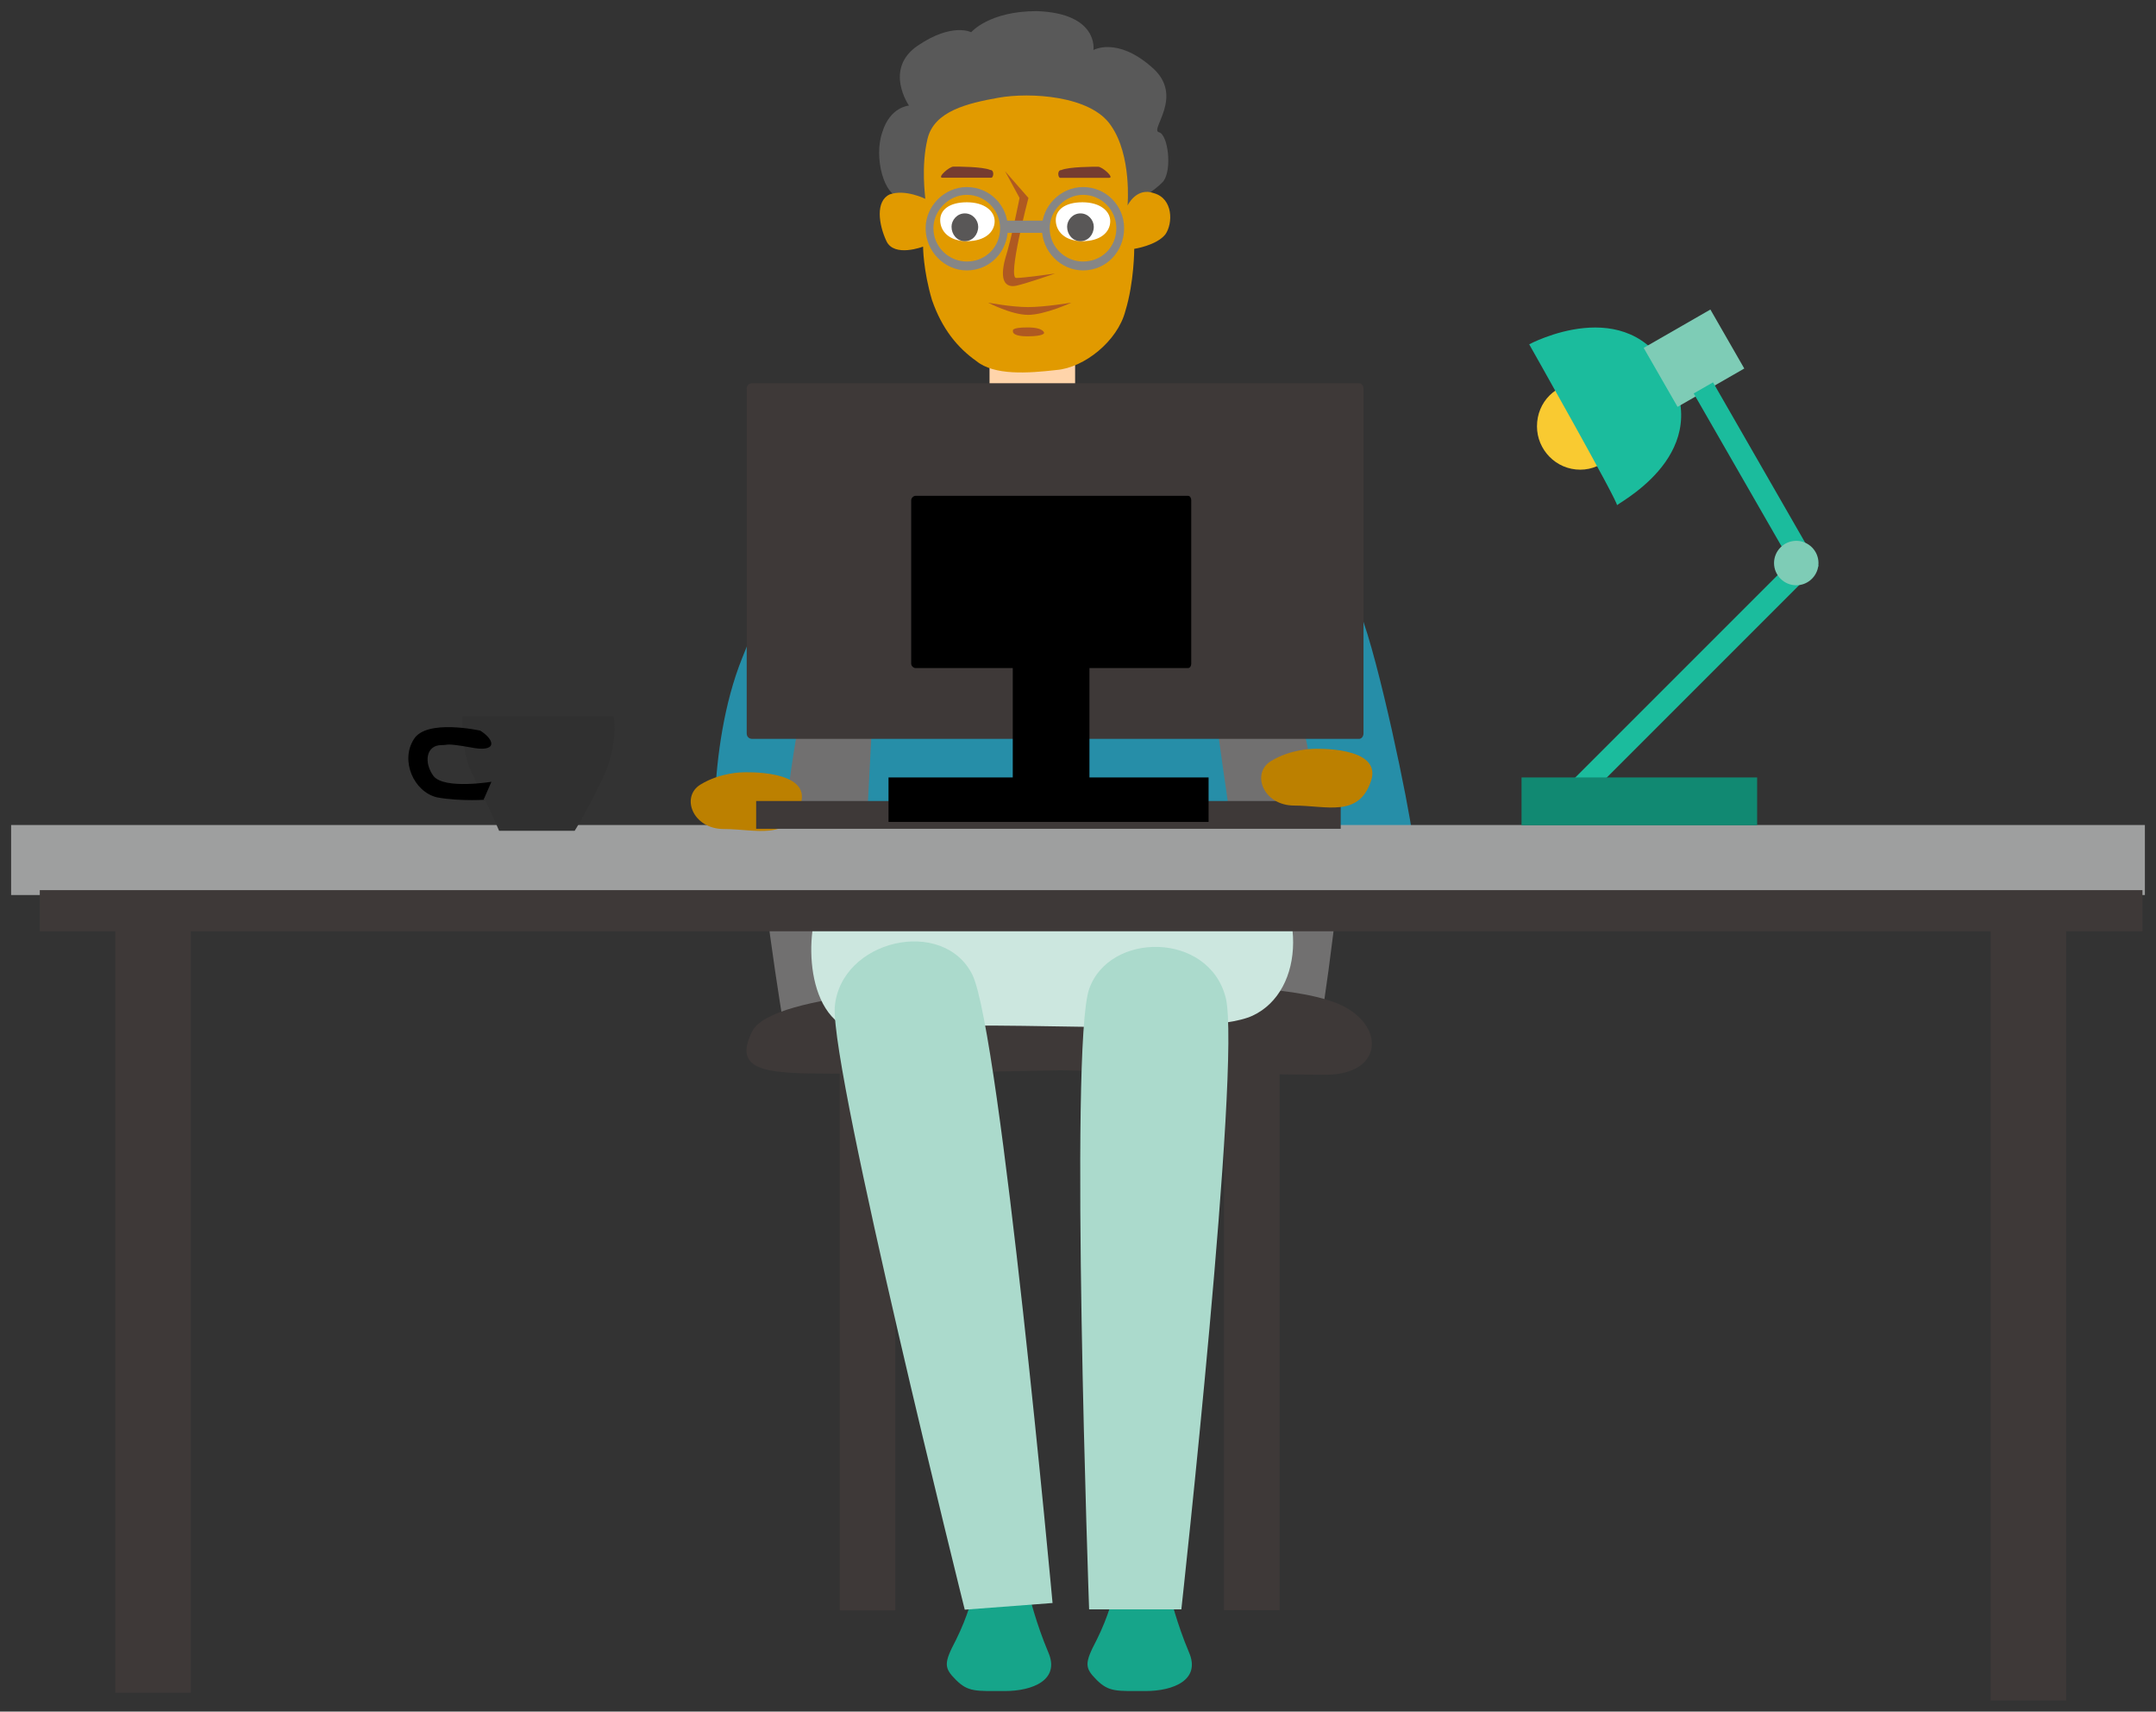 <svg viewBox="0 0 194 154" xmlns="http://www.w3.org/2000/svg" height="154" xmlns:xlink="http://www.w3.org/1999/xlink" width="194">
    <rect x="0" y="0" width="194" height="154" fill="#333333" stroke="none"/>
    <defs/>
    <g transform="translate(1,1)">
        <path transform="translate(78.09,-0)" id="shape1" d="M6.8,10.1L18.8,8.7C18.8,8.7,21.2,12.4,21.2,14.9C21.2,17.3,21.2,18.8,21.2,18.8L23.1,17.1C23.1,17.1,24.7,16.3,25.6,15.3C26.4,14.2,26,11.1,25.2,10.9C24.3,10.7,27.6,7.6,24.5,5C21.4,2.3,19.3,3.5,19.3,3.5C19.3,3.5,19.8,.2,14.2,0C9.9,0,8.3,1.9,8.3,1.9C8.3,1.9,6.6,1,3.5,3.1C.4,5.2,2.7,8.5,2.7,8.5C2.7,8.5,1,8.6,.3,10.9C-0.5,13.2,.5,16.7,1.9,16.7C3.4,16.7,4.6,18.8,4.6,18.8C4.6,18.8,5.1,16.8,4.7,14.1C4.3,11.4,6.8,10.1,6.8,10.1z" fill="#595959"/>
        <path transform="translate(66.52,45.02)" id="shape2" d="M3.6,49.8C3.6,49.8,-2.9,14.5,1.6,6.5C6.2,-1.5,44.8,-2.6,51,5.9C57.2,14.3,50.7,49.8,50.7,49.8L3.6,49.8z" fill="#717070"/>
        <path transform="translate(88.04,28.48)" id="shape3" d="M0,0L0,5.9L7.7,5.9L7.7,0L0,0z" fill="#ffd4aa"/>
        <path transform="translate(78.16,7.59)" id="shape4" d="M4.1,9.3C4.1,9.3,2.3,8.4,.9,8.9C-0.4,9.5,-0.1,11.6,.6,13.1C1.3,14.6,3.9,13.6,3.9,13.6C3.9,13.6,3.9,15.7,4.7,18.4C5.6,21,7,22.7,8.7,23.9C10.3,25.2,13.3,25,15.9,24.7C18.4,24.5,21.4,22.1,22.1,19.4C22.9,16.8,22.9,13.8,22.9,13.8C22.9,13.8,24.9,13.5,25.7,12.5C26.4,11.5,26.4,9.3,24.7,8.8C23.1,8.2,22.3,9.9,22.3,9.9C22.3,9.9,22.7,5.4,20.8,2.7C19,0,13.5,-0.3,10.7,.2C7.9,.7,4.9,1.4,4.3,3.9C3.7,6.4,4.1,9.1,4.1,9.3z" fill="#e19a00"/>
        <path transform="translate(63.28,34.81)" id="shape5" d="M20.5,0C20.5,0,24.3,5.2,29,4.9C33.7,4.7,35.3,.2,35.3,.2C35.3,.2,41.6,1.9,46.8,4.2C51.9,6.6,56.5,15.1,58.1,19.3C59.8,23.6,62.5,36.7,62.8,39.3C62.9,41.8,55.1,40.2,55.1,40.2C55.1,40.2,52,23.1,50.4,20C48.8,17,43.1,12.8,43.1,12.8C43.1,12.8,44.5,22.1,44.7,24.8C44.8,27.5,47.8,47,47.8,47L13.2,48.2L15,13.7C15,13.7,9.5,22.5,8.2,26.6C7,30.7,5.8,42.4,5.8,42.4L.3,42.5C0,42.5,-0.8,31.6,2.5,23.4C5.8,15.2,8.5,8.3,12,5C15.5,1.8,19.8,.9,19.1,.9C18.4,.9,22.3,.4,20.5,0z" fill="#268ea8"/>
        <path transform="translate(137.3,33.46)" id="shape6" d="M0,3.9C0,1.7,1.7,0,3.9,0C6,0,7.8,1.7,7.8,3.9C7.8,6,6,7.8,3.9,7.8C1.7,7.8,0,6,0,3.9z" fill="#f9ca31"/>
        <path transform="translate(136.6,28.48)" id="shape7" d="M0,1.5C0,1.5,8.2,16,7.9,16C7.5,16,16.6,11.7,12.7,4.2C8.9,-3.3,0,1.5,0,1.5z" fill="#1bbc9d"/>
        <path transform="matrix(0.87,-0.5,0.5,0.87,146.9,30.3)" id="shape8" d="M0,0L6.9,0L6.9,6.1L0,6.1L0,0z" fill="#7eccb6"/>
        <path transform="matrix(0.87,-0.5,0.5,0.87,151.4,34.4)" id="shape9" d="M0,0L2,0L2,19L0,19L0,0z" fill="#1bbc9d"/>
        <path transform="translate(66.18,87.7)" id="shape10" d="M23.6,0C27.6,0,33,0,36.2,0C39.5,0,48.8,-0.2,53.2,1.6C57.5,3.4,57.4,8,52.1,8C46.6,8,28.3,7.6,28.3,7.6C28.3,7.6,13.3,7.9,7.6,7.9C1.8,7.9,-1.3,7.7,.5,4.1C2.3,.5,19.6,0,23.6,0z" fill="#3e3938"/>
        <path transform="translate(109.14,92.88)" id="shape11" d="M0,0L5,0L5,51L0,51L0,0z" fill="#3e3938"/>
        <path transform="translate(72.02,69.48)" id="shape12" d="M7.3,3.6C4.7,5,1.5,7.9,.4,11.7C-0.7,15.5,0,23.8,6.9,22.3C13.8,20.9,35,23.1,39.7,20.9C44.4,18.7,44.8,10.7,39.4,5.6C34,.4,25.2,0,20.5,0C15.8,0,9.9,2.2,7.3,3.6z" fill="#cce7df"/>
        <path transform="translate(0,73.23)" id="shape13" d="M0,0L192,0L192,6.3L0,6.3L0,0z" fill="#9e9f9f"/>
        <path transform="translate(2.58,79.09)" id="shape14" d="M0,0L189.2,0L189.2,3.7L0,3.7L0,0z" fill="#3e3938"/>
        <path transform="translate(9.37,79.51)" id="shape15" d="M0,0L6.8,0L6.8,71.8L0,71.8L0,0z" fill="#3e3938"/>
        <path transform="translate(74.56,94.29)" id="shape16" d="M0,0L5,0L5,49.6L0,49.6L0,0z" fill="#3e3938"/>
        <path transform="translate(84.22,142.55)" id="shape17" d="M2.3,0C2.3,0,1.9,1.8,.8,4C-0.3,6.1,-0.3,6.5,.8,7.6C1.9,8.7,2.6,8.6,5.2,8.6C7.7,8.6,10.2,7.6,9.1,5.1C8,2.5,7.4,0,7.4,0L2.3,0z" fill="#16a58a"/>
        <path transform="translate(74.11,83.73)" id="shape18" d="M0,5.9C.5,-0.2,9.8,-2.3,12.4,3C14.9,8.3,19.6,59.5,19.6,59.5L11.7,60.1C11.7,60.1,-0.3,12,0,5.9z" fill="#abdacc"/>
        <path transform="translate(96.88,142.55)" id="shape19" d="M2.3,0C2.3,0,1.9,1.8,.8,4C-0.3,6.1,-0.3,6.5,.8,7.6C1.9,8.7,2.6,8.6,5.2,8.6C7.7,8.6,10.2,7.6,9.1,5.1C8,2.5,7.4,0,7.4,0L2.3,0z" fill="#16a58a"/>
        <path transform="matrix(-1,0,0,1,109.5,84.2)" id="shape20" d="M.2,4.6C1.7,-1.4,10.7,-1.4,12.5,3.8C14.3,9,12.5,59.6,12.5,59.6L4.2,59.6C4.2,59.6,-1.2,10.6,.2,4.6z" fill="#abdacc"/>
        <path transform="translate(66.19,33.48)" id="shape21" d="M.5,0L55.1,0C55.3,0,55.5,.2,55.5,.5L55.5,31.5C55.5,31.8,55.3,32,55.1,32L.5,32C.2,32,0,31.8,0,31.5L0,.5C0,.2,.2,0,.5,0z" fill="#3e3938"/>
        <path transform="translate(61.13,68.49)" id="shape22" d="M4.7,0C4.7,0,2.7,0,.9,1.1C-0.9,2.2,.2,5.1,3,5.1C5.9,5.1,8.8,6.2,9.9,2.9C11,-0.3,4.7,0,4.7,0z" fill="#bc8000"/>
        <path transform="translate(67.04,71.07)" id="shape23" d="M0,0L52.6,0L52.6,2.5L0,2.5L0,0z" fill="#3e3938"/>
        <path transform="translate(90.13,58.39)" id="shape24" d="M0,0L6.9,0L6.9,13L0,13L0,0z" fill="#000000"/>
        <path transform="translate(78.95,68.95)" id="shape25" d="M0,0L28.8,0L28.8,4L0,4L0,0z" fill="#000000"/>
        <path transform="translate(80.99,43.61)" id="shape26" d="M.4,0L24.9,0C25.1,0,25.2,.2,25.2,.4L25.2,15.1C25.2,15.3,25.1,15.5,24.9,15.5L.4,15.5C.2,15.5,0,15.3,0,15.1L0,.4C0,.2,.2,0,.4,0z" fill="#000000"/>
        <path transform="translate(112.46,66.38)" id="shape27" d="M4.7,0C4.7,0,2.7,0,.9,1.1C-0.9,2.2,.2,5.1,3,5.1C5.9,5.1,8.8,6.2,9.9,2.9C11,-0.3,4.7,0,4.7,0z" fill="#bc8000"/>
        <g transform="translate(35.72,63.45)">
            <path transform="translate(4.89,0)" id="shape28" d="M0,0C.5,0,13.6,0,13.6,0C13.6,0,14.1,2.3,12.7,5.4C11.3,8.4,10.1,10.3,10.1,10.3L3.3,10.3C3.3,10.3,2.1,7.5,1,5.4C-0.2,3.3,0,0,0,0z" fill="#303030"/>
            <path transform="translate(0,0.99)" id="shape29" d="M6.5,.3C6.5,.3,1.6,-0.8,.5,1.1C-0.7,3,.5,5.8,2.6,6.3C4.7,6.7,7.5,6.5,6.8,6.5L7.5,4.9C7.5,4.9,3.3,5.6,2.3,4.4C1.4,3.2,1.6,1.6,3,1.6C3.7,1.6,3.3,1.4,5.6,1.8C8,2.3,7.9,1.2,6.5,.3z" fill="#000000"/>
        </g>
        <path transform="translate(178.12,79.51)" id="shape30" d="M0,0L6.8,0L6.8,72.5L0,72.5L0,0z" fill="#3e3938"/>
        <path transform="matrix(0.71,0.71,-0.71,0.71,160.9,48.8)" id="shape31" d="M0,0L2,0L2,29.1L0,29.1L0,0z" fill="#1bbc9d"/>
        <path transform="translate(135.91,68.95)" id="shape32" d="M0,0L21.2,0L21.2,4.3L0,4.3L0,0z" fill="#118972"/>
        <path transform="translate(158.63,47.66)" id="shape33" d="M0,2C0,.9,.9,0,2,0C3.1,0,4,.9,4,2C4,3.1,3.1,4,2,4C.9,4,0,3.1,0,2z" fill="#7eccb6"/>
        <path transform="translate(83.7,13.99)" id="shape34" d="M4.4,.3C3.7,0,1.5,0,1.1,0C.7,0,-0.4,1,.1,1C.6,1,4.4,1,4.5,1C4.7,1,4.8,.3,4.4,.3z" fill="#763c30"/>
        <path transform="translate(83.6,17.2)" id="shape35" d="M0,1.6C0,.7,.8,0,2.4,0C4,0,4.9,.8,4.9,1.7C4.9,2.7,4,3.5,2.4,3.5C.8,3.5,0,2.6,0,1.6z" fill="#ffffff"/>
        <path transform="matrix(-1,0,0,1,98.9,14)" id="shape36" d="M4.4,.3C3.7,0,1.5,0,1.1,0C.7,0,-0.4,1,.1,1C.6,1,4.4,1,4.5,1C4.7,1,4.8,.3,4.4,.3z" fill="#763c30"/>
        <path transform="translate(84.62,18.2)" id="shape37" d="M0,1.2C0,.6,.5,0,1.2,0C1.9,0,2.4,.6,2.4,1.2C2.4,1.9,1.9,2.5,1.2,2.5C.5,2.5,0,1.9,0,1.2z" fill="#595757"/>
        <path transform="translate(94,17.2)" id="shape38" d="M0,1.6C0,.7,.8,0,2.4,0C4,0,4.9,.8,4.9,1.7C4.9,2.7,4,3.5,2.4,3.5C.8,3.5,0,2.6,0,1.6z" fill="#ffffff"/>
        <path transform="translate(95.02,18.2)" id="shape39" d="M0,1.2C0,.6,.5,0,1.2,0C1.9,0,2.4,.6,2.4,1.2C2.4,1.9,1.9,2.5,1.2,2.5C.5,2.5,0,1.9,0,1.2z" fill="#595757"/>
        <path transform="translate(89.24,14.41)" id="shape40" d="M.2,0L2.3,2.4C2.3,2.4,.4,9.6,1.2,9.6C1.9,9.6,4.7,9.2,4.7,9.2C4.7,9.2,2.1,10.1,1.2,10.3C.2,10.5,-0.3,9.8,.2,7.9C.8,6,1.5,2.4,1.5,2.4L.2,0z" fill="#af5921"/>
        <path transform="translate(87.91,26.23)" id="shape41" d="M0,0C0,0,2.1,.4,3.6,.4C5.1,.4,7.5,0,7.5,0C7.5,0,5.1,1.1,3.6,1.1C2.1,1.1,0,0,0,0z" fill="#af5921"/>
        <path transform="translate(90.15,28.46)" id="shape42" d="M0,.3C0,.3,-0.2,0,1.3,0C2.8,0,2.8,.5,2.8,.5C2.8,.5,2.8,.8,1.3,.8C-0.2,.8,0,.3,0,.3z" fill="#af5921"/>
        <g transform="translate(82.29,15.83)">
            <path transform="translate(-0,0)" id="shape43" d="M0,3.7C0,1.7,1.7,0,3.7,0C5.8,0,7.4,1.7,7.4,3.7C7.4,5.8,5.8,7.5,3.7,7.5C1.7,7.5,0,5.8,0,3.7zM3.7,6.7C5.4,6.7,6.7,5.4,6.7,3.7C6.7,2.1,5.4,.7,3.7,.7C2.1,.7,.7,2.1,.7,3.7C.7,5.4,2.1,6.7,3.7,6.7z" fill="#868686"/>
            <path transform="translate(10.46,0)" id="shape44" d="M0,3.7C0,1.7,1.7,0,3.7,0C5.8,0,7.4,1.7,7.4,3.7C7.4,5.8,5.8,7.5,3.7,7.5C1.7,7.5,0,5.8,0,3.7zM3.7,6.7C5.4,6.7,6.7,5.4,6.7,3.7C6.7,2.1,5.4,.7,3.7,.7C2.1,.7,.7,2.1,.7,3.7C.7,5.4,2.1,6.7,3.7,6.7z" fill="#868686"/>
            <path transform="translate(7.04,3.02)" id="shape45" d="M0,0L3.8,0L3.8,1.1L0,1.1L0,0z" fill="#868686"/>
        </g>
    </g>
</svg>

